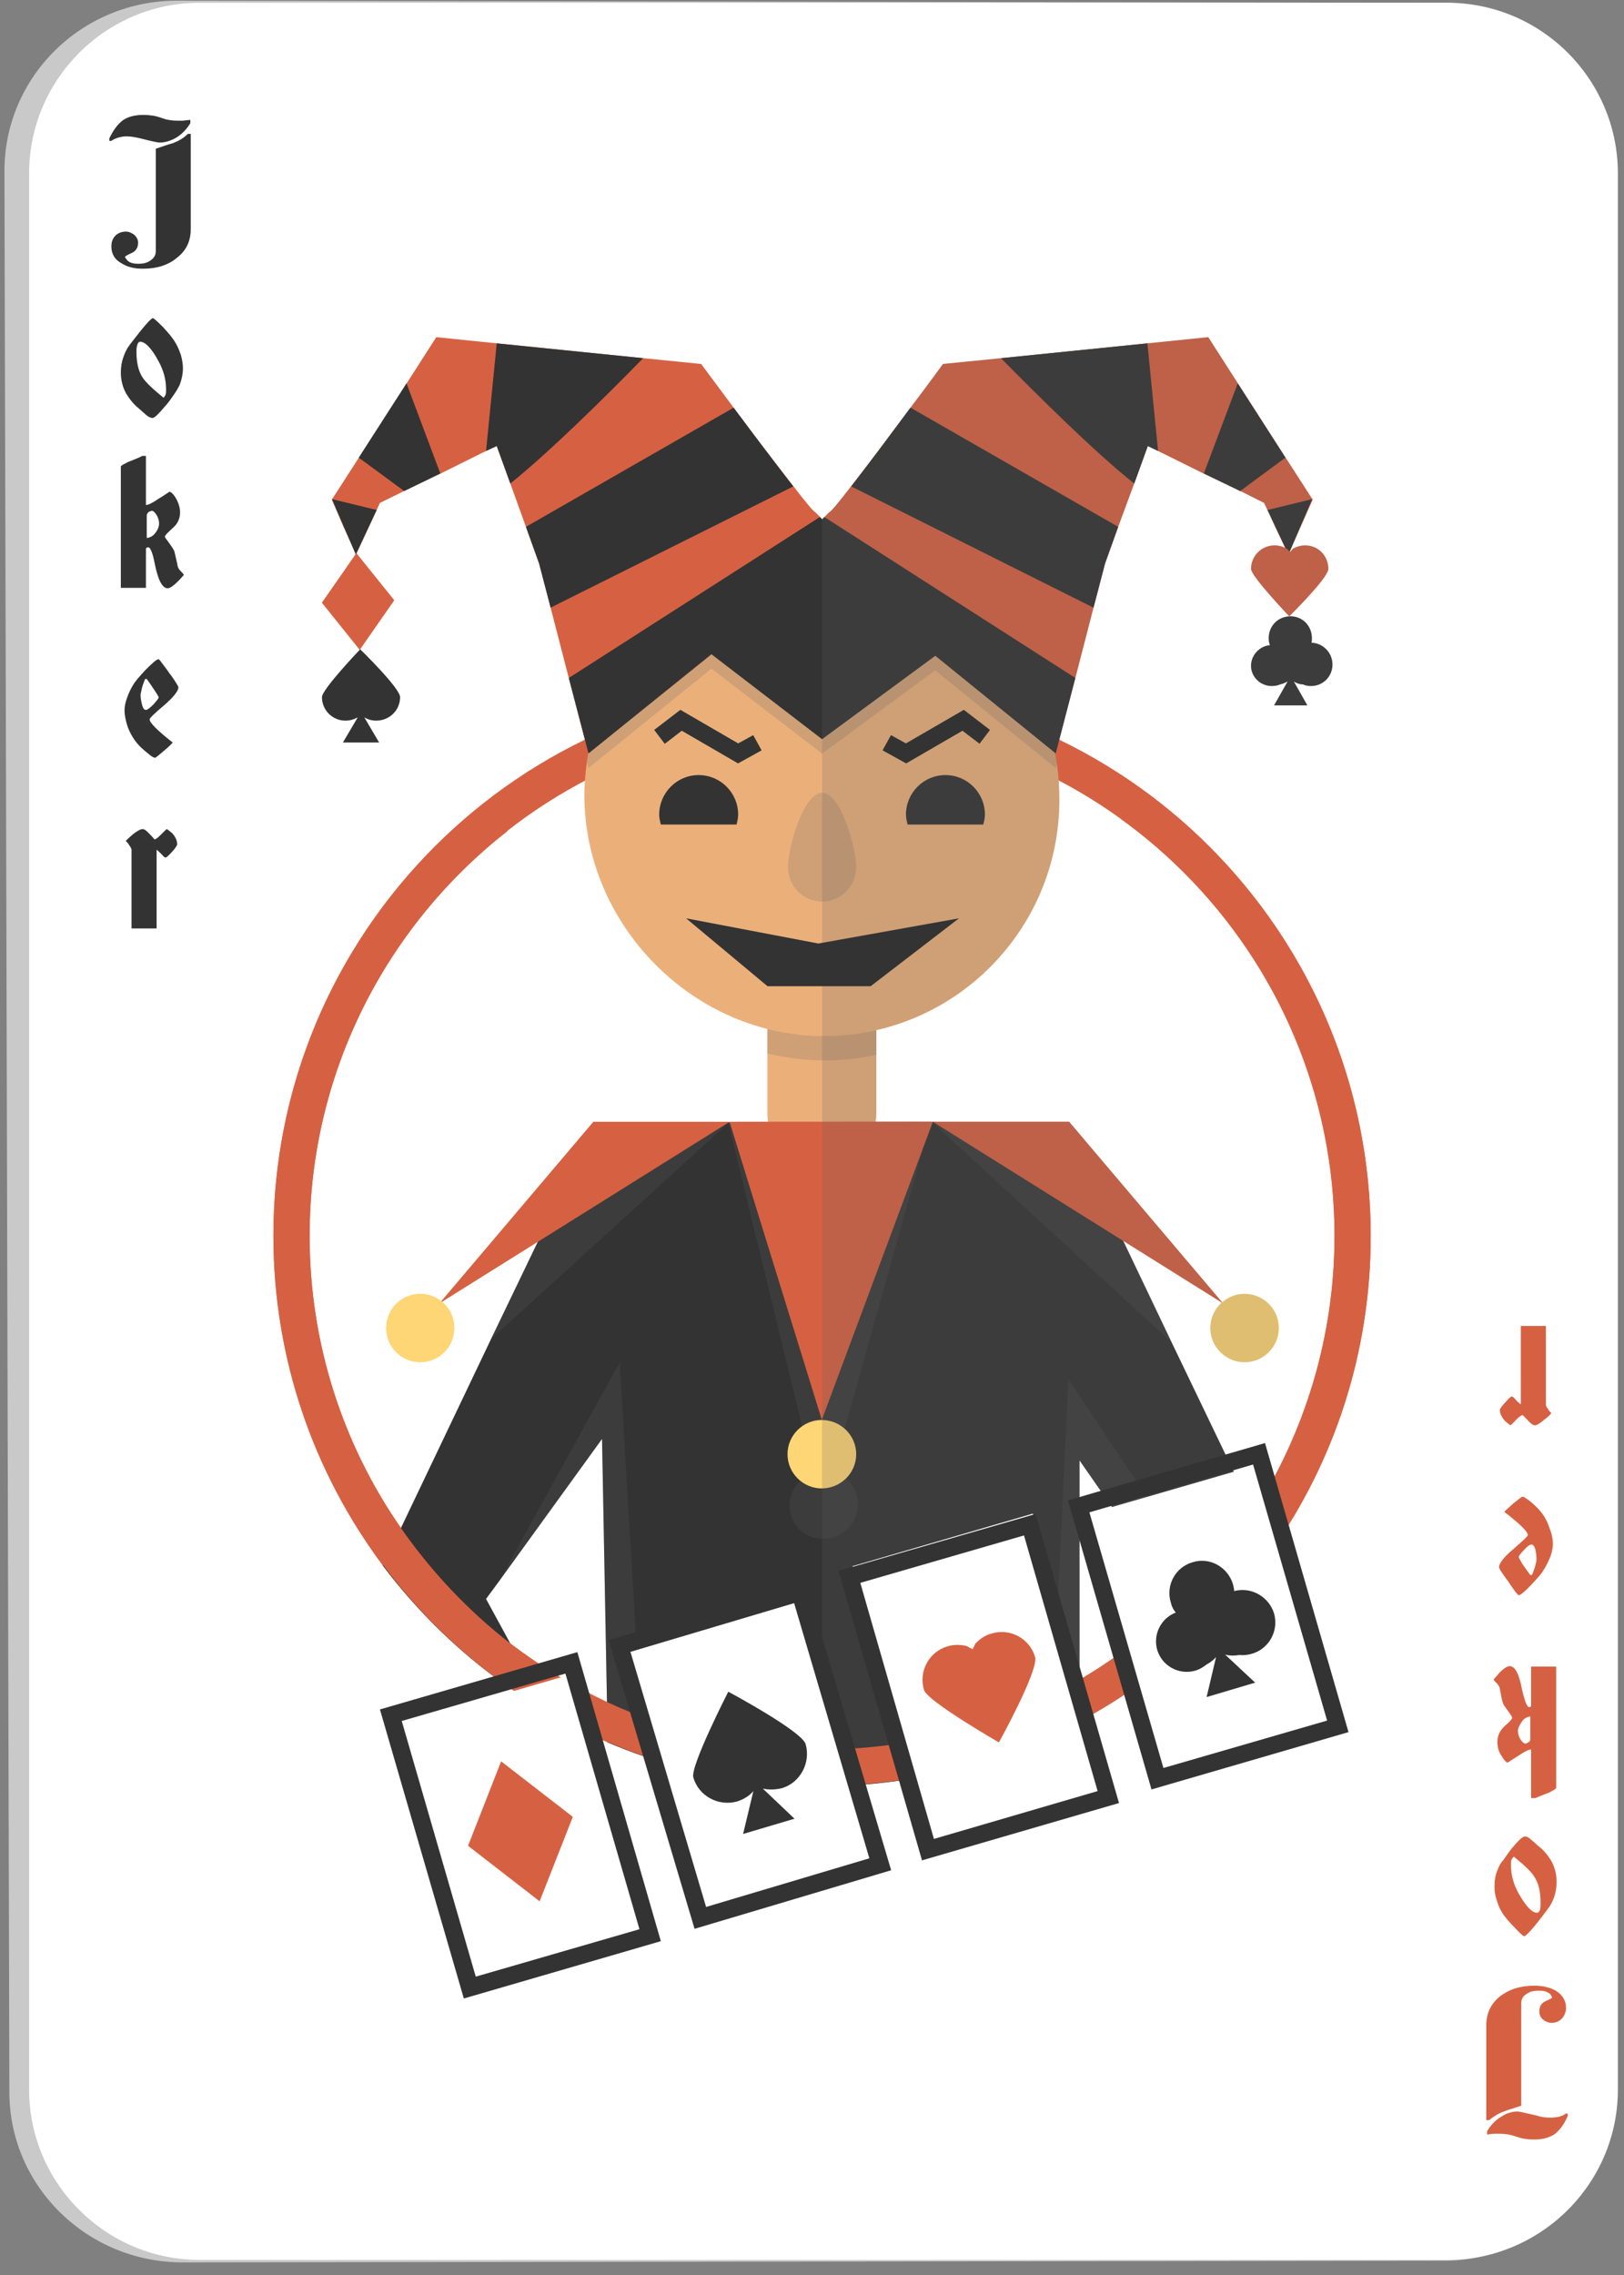 <?xml version="1.0"?>
<svg width="40" height="56" xmlns="http://www.w3.org/2000/svg" xmlns:svg="http://www.w3.org/2000/svg" enable-background="new 0 0 450 450" version="1.1" xml:space="preserve">
 <rect width="100%" height="100%" fill="#808080" stroke="none"/>
 <g class="layer">
  <title>Layer 1</title>
  <g id="svg_2407" transform="translate(0.002, 0.052) scale(1.013, 1) translate(-0.002, -0.052) translate(0.002, 0.05) matrix(1, 0, 0, 1.015, -205.144, -324.224)">
   <g id="svg_2408">
    <path d="m209.58,374.25c-2.32,0 -4.21,-1.85 -4.21,-4.13l-0.12,-46.57c-0.01,-2.3 1.88,-4.16 4.21,-4.15l30.77,0.05c2.32,0.01 4.21,1.87 4.21,4.16l0,46.47c0,2.28 -1.88,4.13 -4.19,4.13l-30.67,0.04z" fill="#C9C9C9" id="svg_2409"/>
    <path d="m210,374.19c-2.29,0 -4.15,-1.86 -4.15,-4.13l0,-46.47c0,-2.28 1.86,-4.14 4.15,-4.14l30.33,0c2.29,0 4.15,1.86 4.15,4.14l0,46.47c0,2.27 -1.86,4.13 -4.15,4.13l-30.33,0z" fill="#FFFFFF" id="svg_2410"/>
   </g>
   <g id="svg_2411">
    <g id="svg_2412">
     <path d="m209.77,322.37c-0.09,0.15 -0.21,0.27 -0.34,0.35c-0.14,0.08 -0.27,0.12 -0.41,0.12c-0.04,0 -0.19,-0.03 -0.46,-0.1c-0.13,-0.03 -0.24,-0.05 -0.34,-0.05c-0.07,0 -0.13,0.01 -0.2,0.03c-0.06,0.02 -0.12,0.04 -0.17,0.08l-0.05,0l0,-0.06c0.1,-0.21 0.21,-0.35 0.33,-0.44c0.13,-0.09 0.3,-0.13 0.5,-0.13c0.15,0 0.29,0.02 0.43,0.07c0.13,0.05 0.26,0.07 0.39,0.07c0.04,0 0.09,0 0.14,0c0.06,-0.01 0.11,-0.01 0.18,-0.02l0,0.08zm0.01,2.57c0,0.29 -0.11,0.52 -0.33,0.69c-0.21,0.18 -0.49,0.27 -0.83,0.27c-0.21,0 -0.38,-0.04 -0.52,-0.13c-0.17,-0.09 -0.25,-0.23 -0.25,-0.41c0,-0.09 0.02,-0.16 0.07,-0.23c0.06,-0.08 0.16,-0.13 0.28,-0.13c0.08,0 0.14,0.03 0.21,0.08c0.05,0.05 0.09,0.11 0.09,0.19c0,0.12 -0.06,0.21 -0.16,0.25c-0.11,0.05 -0.16,0.08 -0.16,0.1c0.02,0.03 0.04,0.06 0.06,0.08c0.06,0.06 0.15,0.08 0.27,0.08c0.11,0 0.21,-0.02 0.29,-0.08c0.09,-0.06 0.13,-0.13 0.13,-0.23l0,-2.48c0.15,-0.05 0.29,-0.1 0.43,-0.14c0.13,-0.05 0.25,-0.12 0.35,-0.22l0.07,0l0,2.31z" fill="#333333" id="svg_2413"/>
     <path d="m209.59,328.31c0,0.14 -0.03,0.28 -0.08,0.41c-0.04,0.08 -0.08,0.15 -0.13,0.22c-0.09,0.13 -0.16,0.23 -0.22,0.29c-0.16,0.19 -0.26,0.29 -0.31,0.29c-0.04,0 -0.09,-0.02 -0.15,-0.07c-0.06,-0.05 -0.11,-0.1 -0.17,-0.15c-0.14,-0.11 -0.25,-0.25 -0.33,-0.39c-0.08,-0.15 -0.12,-0.32 -0.12,-0.49c0,-0.13 0.02,-0.26 0.06,-0.37c0.04,-0.12 0.09,-0.22 0.16,-0.31c0.33,-0.43 0.51,-0.64 0.56,-0.64c0.02,0 0.1,0.07 0.24,0.21c0.14,0.15 0.25,0.28 0.31,0.39c0.05,0.08 0.09,0.18 0.13,0.29c0.03,0.11 0.05,0.22 0.05,0.32zm-0.41,0.52c0,-0.24 -0.06,-0.46 -0.18,-0.68c-0.17,-0.32 -0.33,-0.48 -0.45,-0.48c-0.03,0 -0.06,0.03 -0.07,0.08c-0.02,0.06 -0.02,0.11 -0.02,0.17c0,0.26 0.05,0.47 0.15,0.62c0.08,0.12 0.25,0.28 0.51,0.49c0.02,-0.03 0.04,-0.05 0.05,-0.08c0.01,-0.03 0.01,-0.07 0.01,-0.12z" fill="#333333" id="svg_2414"/>
     <path d="m209.61,333.33c-0.06,0.07 -0.11,0.12 -0.15,0.16c-0.11,0.11 -0.19,0.16 -0.24,0.16c-0.13,0 -0.23,-0.19 -0.31,-0.57c-0.04,-0.21 -0.08,-0.35 -0.14,-0.42l-0.06,0c-0.01,0.01 -0.02,0.03 -0.02,0.04l0,0.94l-0.61,0l0,-2.95c0.03,-0.03 0.09,-0.06 0.17,-0.1c0.18,-0.07 0.3,-0.12 0.35,-0.15l0.09,0l0,1.19c0.06,0 0.16,-0.05 0.32,-0.16c0.09,-0.05 0.17,-0.11 0.25,-0.16c0.04,0 0.09,0.05 0.15,0.14c0.07,0.12 0.11,0.24 0.11,0.36c0,0.15 -0.06,0.28 -0.18,0.38c-0.12,0.11 -0.19,0.18 -0.19,0.21c0,0.01 0.04,0.07 0.11,0.16c0.07,0.1 0.11,0.16 0.12,0.19c0.01,0.03 0.03,0.13 0.07,0.3c0,0.02 0.01,0.05 0.02,0.09c0.01,0.03 0.04,0.07 0.08,0.11c0.04,0.04 0.06,0.06 0.06,0.08zm-0.6,-1.25c0,-0.07 -0.02,-0.13 -0.05,-0.19c-0.05,-0.08 -0.09,-0.12 -0.13,-0.12c-0.03,0.01 -0.05,0.02 -0.06,0.02c-0.04,0.03 -0.06,0.06 -0.06,0.09l0,0.55c0.1,-0.01 0.17,-0.06 0.23,-0.15c0.05,-0.07 0.07,-0.14 0.07,-0.2z" fill="#333333" id="svg_2415"/>
     <path d="m209.48,336.05c0,0.09 -0.12,0.24 -0.35,0.44c-0.23,0.19 -0.35,0.31 -0.35,0.34c0,0.08 0.19,0.27 0.56,0.56c-0.01,0.02 -0.08,0.09 -0.21,0.2c-0.13,0.11 -0.2,0.17 -0.22,0.17c-0.02,0 -0.07,-0.02 -0.14,-0.08c-0.06,-0.05 -0.14,-0.11 -0.22,-0.19c-0.13,-0.13 -0.23,-0.29 -0.3,-0.47c-0.05,-0.15 -0.08,-0.29 -0.08,-0.41c0,-0.09 0.02,-0.19 0.06,-0.3c0.04,-0.12 0.1,-0.24 0.17,-0.35c0.04,-0.06 0.13,-0.17 0.28,-0.33c0.17,-0.17 0.27,-0.26 0.32,-0.26c0.01,0 0.04,0.04 0.1,0.12c0.05,0.07 0.11,0.14 0.16,0.22c0.01,0.01 0.05,0.06 0.11,0.15c0.07,0.11 0.11,0.17 0.11,0.19zm-0.48,0.25c0,-0.02 -0.03,-0.07 -0.09,-0.16c-0.08,-0.12 -0.14,-0.21 -0.2,-0.29l-0.04,0c-0.03,0.08 -0.06,0.15 -0.08,0.23c-0.01,0.07 -0.03,0.12 -0.03,0.16c0,0.09 0.02,0.17 0.04,0.25c0.02,0.07 0.05,0.11 0.09,0.11c0.03,0 0.09,-0.04 0.18,-0.13c0.08,-0.09 0.13,-0.15 0.13,-0.17z" fill="#333333" id="svg_2416"/>
     <path d="m209.45,339.86c0,0.02 -0.03,0.07 -0.08,0.13c-0.11,0.13 -0.18,0.19 -0.2,0.19c-0.02,0 -0.05,-0.02 -0.08,-0.06c-0.05,-0.05 -0.1,-0.1 -0.14,-0.13l0,1.91l-0.61,0l0,-1.91c0,-0.02 -0.02,-0.06 -0.05,-0.1c-0.03,-0.05 -0.06,-0.09 -0.09,-0.11c0.02,-0.03 0.08,-0.08 0.18,-0.17c0.11,-0.08 0.18,-0.12 0.23,-0.12c0.04,0 0.08,0.03 0.13,0.08c0.06,0.06 0.11,0.11 0.16,0.17c0.03,0 0.08,-0.04 0.17,-0.13c0.08,-0.08 0.12,-0.12 0.13,-0.12c0.06,0.04 0.1,0.08 0.13,0.1c0.08,0.09 0.12,0.18 0.12,0.27z" fill="#333333" id="svg_2417"/>
    </g>
    <g id="svg_2418">
     <path d="m241.28,368.5c0,-0.29 0.11,-0.52 0.33,-0.7c0.22,-0.17 0.49,-0.26 0.84,-0.26c0.2,0 0.38,0.04 0.52,0.12c0.16,0.1 0.25,0.24 0.25,0.42c0,0.08 -0.03,0.16 -0.07,0.22c-0.07,0.09 -0.16,0.14 -0.28,0.14c-0.08,0 -0.15,-0.03 -0.21,-0.08c-0.06,-0.05 -0.09,-0.12 -0.09,-0.19c0,-0.13 0.05,-0.21 0.16,-0.26c0.1,-0.04 0.15,-0.07 0.15,-0.09c-0.02,-0.04 -0.03,-0.06 -0.05,-0.08c-0.07,-0.06 -0.15,-0.08 -0.27,-0.08c-0.12,0 -0.22,0.02 -0.3,0.08c-0.09,0.05 -0.13,0.13 -0.13,0.23l0,2.48c-0.15,0.05 -0.29,0.09 -0.42,0.14c-0.14,0.05 -0.25,0.12 -0.36,0.21l-0.07,0l0,-2.3zm0.02,2.57c0.09,-0.15 0.2,-0.27 0.34,-0.35c0.13,-0.09 0.27,-0.13 0.4,-0.13c0.05,0 0.2,0.04 0.47,0.1c0.12,0.04 0.23,0.05 0.34,0.05c0.06,0 0.13,-0.01 0.19,-0.02c0.07,-0.02 0.13,-0.04 0.17,-0.08l0.05,0l0,0.06c-0.09,0.21 -0.2,0.35 -0.32,0.44c-0.13,0.09 -0.3,0.13 -0.5,0.13c-0.15,0 -0.29,-0.02 -0.43,-0.07c-0.14,-0.05 -0.27,-0.07 -0.39,-0.07c-0.04,0 -0.09,0 -0.15,0c-0.05,0 -0.11,0.01 -0.17,0.02l0,-0.08z" fill="#D66142" id="svg_2419"/>
     <path d="m241.48,365.13c0,-0.14 0.02,-0.28 0.08,-0.41c0.03,-0.08 0.07,-0.16 0.13,-0.22c0.09,-0.13 0.16,-0.23 0.21,-0.29c0.16,-0.19 0.26,-0.29 0.32,-0.29c0.04,0 0.09,0.02 0.14,0.07c0.06,0.05 0.12,0.1 0.17,0.15c0.15,0.11 0.26,0.25 0.34,0.39c0.08,0.15 0.12,0.32 0.12,0.49c0,0.13 -0.02,0.26 -0.06,0.37c-0.04,0.12 -0.1,0.22 -0.17,0.31c-0.32,0.43 -0.51,0.64 -0.56,0.64c-0.02,0 -0.1,-0.07 -0.23,-0.21c-0.15,-0.15 -0.26,-0.28 -0.32,-0.39c-0.05,-0.08 -0.09,-0.18 -0.12,-0.29c-0.04,-0.11 -0.05,-0.22 -0.05,-0.32zm0.4,-0.52c0,0.24 0.06,0.46 0.18,0.68c0.18,0.32 0.33,0.48 0.45,0.48c0.04,0 0.06,-0.03 0.08,-0.08c0.01,-0.06 0.01,-0.11 0.01,-0.17c0,-0.26 -0.05,-0.47 -0.15,-0.62c-0.07,-0.12 -0.24,-0.28 -0.5,-0.49c-0.03,0.03 -0.05,0.06 -0.06,0.08c-0.01,0.03 -0.01,0.07 -0.01,0.12z" fill="#D66142" id="svg_2420"/>
     <path d="m241.46,360.11c0.06,-0.07 0.11,-0.12 0.14,-0.16c0.11,-0.11 0.19,-0.16 0.25,-0.16c0.13,0 0.23,0.19 0.3,0.57c0.05,0.21 0.09,0.35 0.15,0.42l0.05,0c0.02,-0.01 0.02,-0.03 0.02,-0.04l0,-0.94l0.61,0l0,2.95c-0.03,0.03 -0.09,0.06 -0.16,0.1c-0.18,0.07 -0.3,0.12 -0.35,0.14l-0.1,0l0,-1.18c-0.05,0 -0.16,0.05 -0.32,0.16c-0.08,0.05 -0.16,0.1 -0.25,0.16c-0.03,0 -0.08,-0.05 -0.14,-0.15c-0.08,-0.11 -0.11,-0.23 -0.11,-0.35c0,-0.15 0.06,-0.28 0.18,-0.39c0.12,-0.1 0.18,-0.17 0.18,-0.2c0,-0.01 -0.03,-0.07 -0.1,-0.16c-0.07,-0.1 -0.12,-0.16 -0.12,-0.19c-0.02,-0.03 -0.04,-0.13 -0.07,-0.3c-0.01,-0.03 -0.01,-0.06 -0.02,-0.09c-0.02,-0.04 -0.04,-0.07 -0.08,-0.11c-0.04,-0.04 -0.06,-0.06 -0.06,-0.08zm0.59,1.25c0,0.07 0.02,0.13 0.05,0.19c0.05,0.08 0.1,0.12 0.14,0.12c0.03,-0.01 0.04,-0.02 0.06,-0.03c0.04,-0.02 0.05,-0.05 0.05,-0.08l0,-0.55c-0.09,0.01 -0.17,0.06 -0.22,0.15c-0.05,0.07 -0.08,0.14 -0.08,0.2z" fill="#D66142" id="svg_2421"/>
     <path d="m241.59,357.39c0,-0.09 0.11,-0.24 0.35,-0.44c0.23,-0.2 0.35,-0.31 0.35,-0.34c0,-0.08 -0.19,-0.27 -0.57,-0.56c0.01,-0.02 0.09,-0.09 0.21,-0.2c0.14,-0.11 0.21,-0.17 0.23,-0.17c0.02,0 0.06,0.02 0.13,0.07c0.07,0.05 0.15,0.12 0.23,0.2c0.13,0.13 0.23,0.29 0.29,0.47c0.06,0.15 0.09,0.28 0.09,0.41c0,0.08 -0.02,0.19 -0.06,0.3c-0.05,0.12 -0.1,0.23 -0.18,0.35c-0.03,0.06 -0.13,0.17 -0.28,0.33c-0.16,0.17 -0.27,0.26 -0.31,0.26c-0.01,0 -0.05,-0.04 -0.11,-0.12c-0.05,-0.07 -0.1,-0.14 -0.15,-0.22c-0.01,-0.01 -0.05,-0.06 -0.11,-0.15c-0.08,-0.11 -0.11,-0.17 -0.11,-0.19zm0.48,-0.25c0,0.02 0.03,0.07 0.08,0.16c0.08,0.12 0.15,0.21 0.2,0.28l0.04,0c0.03,-0.07 0.06,-0.14 0.08,-0.22c0.02,-0.07 0.03,-0.12 0.03,-0.16c0,-0.09 -0.01,-0.17 -0.03,-0.25c-0.02,-0.07 -0.06,-0.11 -0.09,-0.11c-0.04,0 -0.1,0.04 -0.18,0.13c-0.09,0.09 -0.13,0.15 -0.13,0.17z" fill="#D66142" id="svg_2422"/>
     <path d="m241.61,353.58c0,-0.03 0.03,-0.07 0.09,-0.14c0.11,-0.12 0.17,-0.19 0.2,-0.19c0.02,0 0.04,0.02 0.08,0.06c0.05,0.06 0.09,0.1 0.14,0.13l0,-1.9l0.61,0l0,1.9c0,0.03 0.01,0.07 0.05,0.11c0.02,0.05 0.06,0.08 0.08,0.1c-0.01,0.03 -0.07,0.09 -0.18,0.17c-0.1,0.09 -0.18,0.13 -0.22,0.13c-0.04,0 -0.08,-0.03 -0.14,-0.09c-0.05,-0.05 -0.1,-0.11 -0.16,-0.16c-0.02,0 -0.08,0.04 -0.16,0.12c-0.08,0.09 -0.13,0.13 -0.13,0.13c-0.06,-0.04 -0.1,-0.08 -0.13,-0.1c-0.08,-0.09 -0.13,-0.18 -0.13,-0.27z" fill="#D66142" id="svg_2423"/>
    </g>
    <g id="svg_2424">
     <g id="svg_2425">
      <path d="m225.13,336.01c-7.36,0 -13.34,5.99 -13.34,13.35c0,2.99 0.99,5.76 2.66,7.99c0.83,1.1 1.83,2.08 2.96,2.88c2.17,1.55 4.84,2.47 7.72,2.47c2.95,0 5.69,-0.97 7.9,-2.6c1.17,-0.87 2.2,-1.91 3.03,-3.11c1.52,-2.16 2.41,-4.79 2.41,-7.63c0,-7.36 -5.98,-13.35 -13.34,-13.35zm10.49,20.06c-0.63,0.98 -1.4,1.87 -2.27,2.64c-2.19,1.93 -5.07,3.1 -8.22,3.1c-2.85,0 -5.48,-0.96 -7.58,-2.57c-1.02,-0.79 -1.92,-1.73 -2.66,-2.8c-1.4,-2.01 -2.22,-4.45 -2.22,-7.08c0,-6.87 5.59,-12.46 12.46,-12.46c6.87,0 12.46,5.59 12.46,12.46c0,2.47 -0.73,4.77 -1.97,6.71z" fill="#D66142" id="svg_2426"/>
     </g>
     <g id="svg_2427">
      <g id="svg_2428">
       <path d="m226.45,344.42l0,1.93c0,0.86 -0.59,1.55 -1.32,1.55c-0.37,0 -0.7,-0.17 -0.94,-0.45c-0.24,-0.28 -0.39,-0.67 -0.39,-1.1l0,-1.93c0,-0.85 0.6,-1.55 1.33,-1.55c0.37,0 0.69,0.18 0.93,0.46c0.25,0.28 0.39,0.66 0.39,1.09z" fill="#EBB07A" id="svg_2429"/>
       <g id="svg_2430">
        <path d="m226.45,344.42l0,0.54c-0.4,0.1 -0.83,0.14 -1.27,0.14c-0.47,0 -0.93,-0.06 -1.38,-0.17l0,-0.51c0,-0.86 0.6,-1.55 1.33,-1.55c0.37,0 0.69,0.17 0.94,0.45c0.24,0.29 0.38,0.67 0.38,1.1z" fill="#616161" id="svg_2431" opacity="0.2"/>
       </g>
      </g>
      <path d="m230.9,338.78c0,3.16 -2.56,5.73 -5.72,5.73c-3.17,0 -5.83,-2.68 -5.83,-5.85c0,-0.27 0.03,-0.53 0.06,-0.79c0.15,-1.06 0.61,-2.02 1.28,-2.79c0.73,-0.84 1.69,-1.47 2.8,-1.79c0.53,-0.16 1.1,-0.24 1.69,-0.24c0.54,0 1.06,0.08 1.56,0.22c1.09,0.3 2.05,0.93 2.77,1.78c0.69,0.79 1.16,1.77 1.33,2.86c0.04,0.28 0.06,0.57 0.06,0.87z" fill="#EBB07A" id="svg_2432"/>
      <g id="svg_2433">
       <polygon fill="#D66142" id="svg_2434" points="212.968,334 213.807,332.797 214.729,333.94 213.889,335.144      "/>
       <path d="m214.87,336.29c0,-0.22 -0.97,-1.16 -0.97,-1.16s-0.93,0.97 -0.93,1.16c0,0.32 0.26,0.57 0.57,0.57c0.11,0 0.21,-0.03 0.3,-0.08l-0.36,0.61l0.88,0l-0.36,-0.61c0.08,0.05 0.18,0.08 0.29,0.08c0.32,0 0.58,-0.25 0.58,-0.57z" fill="#333333" id="svg_2435"/>
       <g id="svg_2436">
        <path d="m226.45,333.3l-0.53,0.38l-0.72,-0.63l-5.75,4.6l-0.48,-1.83l-0.44,-1.7l-0.28,-1.07l-0.32,-0.89l-0.38,-1.05l-0.33,-0.91l-0.26,0.12l-1.11,0.55l-0.88,0.42l-0.59,0.29l-0.31,0.67l-0.27,0.58l-0.31,-0.68l-0.28,-0.65l0.66,-1.02l1.16,-1.8l0.72,-1.12l1.47,0.15l3.57,0.36l1.4,0.14c0,0 0.35,0.47 0.79,1.06c0.46,0.62 1.04,1.38 1.45,1.9c0.29,0.38 0.5,0.63 0.53,0.63l0.12,0.12l1.37,1.38z" fill="#D66142" id="svg_2437"/>
        <polygon fill="#333333" id="svg_2438" points="213.793,332.83 213.214,331.488 214.302,331.751       "/>
        <polygon fill="#333333" id="svg_2439" points="215.848,330.865 214.969,331.292 213.865,330.482 215.026,328.68       "/>
        <path d="m224.43,331.18l-5.9,2.94l-0.28,-1.07l-0.32,-0.89l5.05,-2.89c0.46,0.62 1.04,1.38 1.45,1.91z" fill="#333333" id="svg_2440"/>
        <path d="m220.78,328.07c-0.89,0.91 -2.28,2.28 -3.23,3.04l-0.33,-0.91l-0.26,0.12l0.26,-2.61l3.56,0.36z" fill="#333333" id="svg_2441"/>
       </g>
       <g id="svg_2442">
        <path d="m225.35,333.05l5.46,4.6l0.48,-1.83l0.44,-1.7l0.28,-1.07l0.32,-0.89l0.39,-1.05l0.33,-0.91l0.25,0.12l1.11,0.55l0.89,0.42l0.58,0.29l0.31,0.67l0.28,0.58l0.3,-0.68l0.29,-0.65l-0.66,-1.02l-1.16,-1.8l-0.72,-1.12l-1.48,0.15l-3.56,0.36l-1.41,0.14c0,0 -0.34,0.47 -0.79,1.06c-0.46,0.62 -1.03,1.38 -1.44,1.9c-0.29,0.38 -0.5,0.63 -0.53,0.63l-0.12,0.12l0.16,1.13z" fill="#D66142" id="svg_2443"/>
        <polygon fill="#333333" id="svg_2444" points="235.962,331.751 237.046,331.488 236.469,332.83       "/>
        <polygon fill="#333333" id="svg_2445" points="234.413,330.865 235.295,331.292 236.396,330.482 235.237,328.68       "/>
        <path d="m225.84,331.18l5.89,2.94l0.28,-1.07l0.32,-0.89l-5.05,-2.89c-0.46,0.62 -1.03,1.38 -1.44,1.91z" fill="#333333" id="svg_2446"/>
        <path d="m229.48,328.07c0.9,0.91 2.28,2.28 3.24,3.04l0.33,-0.91l0.25,0.12l-0.26,-2.61l-3.56,0.36z" fill="#333333" id="svg_2447"/>
       </g>
       <path d="m237.44,333.18c0,0.22 -0.95,1.15 -0.95,1.15s-0.93,-0.97 -0.93,-1.15c0,-0.32 0.26,-0.57 0.57,-0.57c0.11,0 0.21,0.03 0.3,0.08l0.08,0.08l0.07,-0.08c0.09,-0.05 0.19,-0.08 0.3,-0.08c0.31,0 0.56,0.25 0.56,0.57z" fill="#D66142" id="svg_2448"/>
       <path d="m237.03,334.97c0.01,-0.04 0.01,-0.07 0.01,-0.11c0,-0.3 -0.23,-0.53 -0.52,-0.53c-0.3,0 -0.53,0.23 -0.53,0.53c0,0.06 0.01,0.12 0.03,0.17c-0.25,0.02 -0.46,0.24 -0.46,0.5c0,0.27 0.23,0.49 0.5,0.49c0.07,0 0.15,-0.01 0.21,-0.04c0.06,-0.01 0.12,-0.04 0.18,-0.07l-0.33,0.58l0.81,0l-0.33,-0.58c0.06,0.04 0.14,0.07 0.22,0.07c0.06,0.03 0.13,0.04 0.2,0.04c0.29,0 0.52,-0.23 0.52,-0.52c0,-0.29 -0.23,-0.52 -0.51,-0.53z" fill="#333333" id="svg_2449"/>
       <path d="m230.84,337.91l-0.03,0.1l-2.93,-2.37l-2.75,2.02l-2.69,-2.06l-2.99,2.41l-0.04,-0.14c0.16,-1.06 0.61,-2.02 1.28,-2.79l2.8,-1.79c0.53,-0.16 1.1,-0.24 1.69,-0.24c0.54,0 1.06,0.08 1.56,0.22l2.77,1.77c0.69,0.8 1.16,1.78 1.33,2.87z" fill="#616161" id="svg_2450" opacity="0.2"/>
       <polygon fill="#333333" id="svg_2451" points="231.288,335.825 225.185,331.922 225.13,331.978 225.076,331.922 218.972,335.825        219.451,337.655 222.438,335.248 225.13,337.31 227.883,335.287 230.811,337.655      "/>
      </g>
      <path d="m236.06,356.99c-0.47,0.67 -0.99,1.3 -1.57,1.86c-0.46,0.45 -0.94,0.87 -1.46,1.25l-0.38,-0.12l0.7,-1.28l0.34,-0.6l-2.3,-3.3l0,6.33c-0.48,0.25 -0.97,0.48 -1.49,0.68c-1.48,0.57 -3.09,0.89 -4.77,0.89c-0.47,0 -0.93,-0.03 -1.39,-0.08c-1.34,-0.13 -2.62,-0.47 -3.82,-0.98l-0.02,-0.98l-0.12,-6.38l-2.51,3.46l-0.31,0.42l0.59,1.08l0.45,0.81l-0.59,0.18c-1.13,-0.8 -2.13,-1.78 -2.96,-2.88l0.44,-0.91l2.19,-4.58l1.48,-3.07l1.76,-0.84c0.6,-0.77 1.51,-1.28 2.55,-1.35c0,0 0.01,0 0.02,0c0.07,-0.01 0.14,-0.01 0.21,-0.01l4.75,0c0.08,0 0.15,0 0.23,0.01l0.01,0c1.11,0.07 2.08,0.65 2.67,1.52l1.33,0.6l1.54,3.22l1.99,4.13l0.44,0.92z" fill="#333333" id="svg_2452"/>
      <g id="svg_2453">
       <path d="m223.74,362.62c-1.34,-0.13 -2.62,-0.47 -3.82,-0.98l-0.02,-0.98l-0.12,-6.38l-2.51,3.46l2.94,-5.32l0.51,8.58l3.02,1.62z" fill="#616161" id="svg_2454" opacity="0.2"/>
       <path d="m234.57,358l-0.08,0.85c-0.46,0.45 -0.94,0.87 -1.46,1.25l-0.38,-0.12l0.7,-1.28l0.34,-0.6l-2.3,-3.3l0,6.33c-0.48,0.25 -0.98,0.48 -1.49,0.68l0.82,-0.63l0.4,-8.35l3.45,5.17z" fill="#616161" id="svg_2455" opacity="0.2"/>
      </g>
      <g id="svg_2456">
       <g id="svg_2457" opacity="0.2">
        <path d="m220.32,347.95l-1.76,0.84l-1.48,3.07l5.79,-5.26c-1.04,0.07 -1.95,0.58 -2.55,1.35z" fill="#616161" id="svg_2458"/>
        <path d="m225.81,346.59l-2.96,0.01l0,0l0,0.01l2.07,8.49c-0.33,0.11 -0.57,0.42 -0.58,0.78c-0.01,0.46 0.36,0.83 0.82,0.82c0.46,0 0.84,-0.37 0.84,-0.83c0.01,-0.39 -0.25,-0.71 -0.61,-0.8l2.38,-8.49l-1.96,0.01z" fill="#616161" id="svg_2459"/>
        <path d="m232.09,348.72l-1.33,-0.6c-0.59,-0.87 -1.56,-1.45 -2.67,-1.52l-0.28,0l5.82,5.34l-1.54,-3.22z" fill="#616161" id="svg_2460"/>
       </g>
       <g id="svg_2461">
        <polygon fill="#D66142" id="svg_2462" points="222.881,346.588 219.569,346.588 215.825,350.994 222.881,346.589 225.124,353.818         227.824,346.588 222.883,346.588       "/>
        <polygon fill="#D66142" id="svg_2463" points="231.137,346.588 227.824,346.588 234.882,350.994       "/>
       </g>
       <path d="m216.19,351.59c0,0.46 -0.37,0.83 -0.83,0.83c-0.46,0 -0.83,-0.37 -0.83,-0.83c0,-0.46 0.37,-0.83 0.83,-0.83c0.46,0 0.83,0.37 0.83,0.83z" fill="#FFD675" id="svg_2464"/>
       <path d="m225.96,354.65c0,0.46 -0.38,0.83 -0.84,0.83c-0.45,0 -0.83,-0.37 -0.83,-0.83c0,-0.46 0.38,-0.83 0.83,-0.83c0.46,0 0.84,0.37 0.84,0.83z" fill="#FFD675" id="svg_2465"/>
       <path d="m236.24,351.59c0,0.46 -0.38,0.83 -0.84,0.83c-0.45,0 -0.83,-0.37 -0.83,-0.83c0,-0.46 0.38,-0.83 0.83,-0.83c0.46,0 0.84,0.37 0.84,0.83z" fill="#FFD675" id="svg_2466"/>
      </g>
      <g id="svg_2467">
       <path d="m223.05,339.38c0.02,-0.08 0.04,-0.16 0.04,-0.24c0,-0.53 -0.43,-0.96 -0.96,-0.96c-0.53,0 -0.96,0.43 -0.96,0.96c0,0.08 0.02,0.16 0.04,0.24l1.84,0z" fill="#333333" id="svg_2468"/>
       <path d="m229.05,339.38c0.02,-0.08 0.04,-0.16 0.04,-0.24c0,-0.53 -0.43,-0.96 -0.96,-0.96c-0.53,0 -0.96,0.43 -0.96,0.96c0,0.08 0.02,0.16 0.04,0.24l1.84,0z" fill="#333333" id="svg_2469"/>
       <path d="m225.96,340.41c0,0.46 -0.37,0.84 -0.83,0.84c-0.46,0 -0.83,-0.38 -0.83,-0.84c0,-0.46 0.37,-1.8 0.83,-1.8c0.46,0 0.83,1.34 0.83,1.8z" fill="#616161" id="svg_2470" opacity="0.2"/>
      </g>
     </g>
     <g id="svg_2471">
      <path d="m237.03,334.97c0.01,-0.04 0.01,-0.07 0.01,-0.11c0,-0.3 -0.23,-0.53 -0.52,-0.53c-0.3,0 -0.53,0.23 -0.53,0.53c0,0.06 0.01,0.12 0.03,0.17c-0.25,0.02 -0.46,0.24 -0.46,0.5c0,0.27 0.23,0.49 0.5,0.49c0.07,0 0.15,-0.01 0.21,-0.04c0.06,-0.01 0.12,-0.04 0.18,-0.07l-0.33,0.58l0.81,0l-0.33,-0.58c0.06,0.04 0.14,0.07 0.22,0.07c0.06,0.03 0.13,0.04 0.2,0.04c0.29,0 0.52,-0.23 0.52,-0.52c0,-0.29 -0.23,-0.52 -0.51,-0.53z" fill="#616161" id="svg_2472" opacity="0.2"/>
      <path d="m236.88,332.61c-0.11,0 -0.21,0.03 -0.3,0.08l-0.07,0.07l-0.01,0l0.27,-0.61l0.28,-0.65l-0.01,-0.01l-0.64,-1.01l-1.16,-1.8l-0.72,-1.12l-1.48,0.15l-3.56,0.36l-1.41,0.14c0,0 -0.34,0.46 -0.79,1.06c-0.46,0.62 -1.03,1.38 -1.44,1.9c-0.29,0.38 -0.5,0.63 -0.53,0.63l-0.12,0.12l-0.06,0.05l0,0l0,30.72c0,0 0,0 0,0c1.68,0 3.29,-0.31 4.77,-0.88c0.52,-0.2 1.01,-0.43 1.49,-0.68l0,-6.33l2.3,3.29l-0.34,0.61l-0.7,1.28l0.38,0.11c0.52,-0.37 1,-0.79 1.46,-1.24c0.58,-0.57 1.1,-1.19 1.57,-1.86l-0.44,-0.92l-1.99,-4.14l-1.17,-2.45l2.39,1.49c-0.17,0.15 -0.28,0.37 -0.28,0.62c0,0.46 0.38,0.83 0.83,0.83c0.46,0 0.83,-0.37 0.83,-0.83c0,-0.46 -0.37,-0.83 -0.83,-0.83c-0.21,0 -0.39,0.08 -0.54,0.21l-3.72,-4.39l-3.32,0l0,0.01l0,0l0,-0.01l-1.39,0c0.01,-0.07 0.02,-0.15 0.02,-0.23l0,-1.94c0,-0.02 0,-0.03 0,-0.05c2.55,-0.58 4.45,-2.86 4.45,-5.58c0,-0.3 -0.02,-0.59 -0.06,-0.88c-0.02,-0.09 -0.03,-0.18 -0.05,-0.27l0.02,0.02l0.48,-1.83l0.44,-1.7l0.28,-1.07l0.32,-0.89l0.38,-1.05l0.33,-0.92l0.26,0.13l1.11,0.54l0.88,0.43l0.58,0.29l0.32,0.66l0.2,0.43c-0.07,-0.04 -0.16,-0.06 -0.26,-0.06c-0.31,0 -0.57,0.25 -0.57,0.57c0,0.18 0.93,1.15 0.93,1.15s0.95,-0.94 0.95,-1.15c0,-0.32 -0.25,-0.57 -0.56,-0.57z" fill="#616161" id="svg_2473" opacity="0.2"/>
     </g>
     <g id="svg_2474">
      <path d="m238.47,349.36c0,2.83 -0.89,5.47 -2.41,7.63c-0.83,1.2 -1.86,2.24 -3.03,3.11c-0.52,0.38 -1.07,0.72 -1.64,1.03c-1.87,1 -4,1.56 -6.26,1.56c-1.85,0 -3.61,-0.37 -5.21,-1.06c-0.89,-0.38 -1.73,-0.85 -2.51,-1.4c-1.13,-0.81 -2.13,-1.78 -2.95,-2.89c-1.68,-2.22 -2.67,-4.99 -2.67,-7.99c0,-4.51 2.25,-8.5 5.69,-10.91l0,1.1c-2.92,2.28 -4.81,5.83 -4.81,9.81c0,2.63 0.82,5.08 2.22,7.09c0.74,1.06 1.64,2.01 2.66,2.8c0.73,0.55 1.52,1.03 2.35,1.42c1.59,0.74 3.37,1.15 5.23,1.15c2.28,0 4.42,-0.62 6.26,-1.69c0.7,-0.41 1.36,-0.89 1.96,-1.42c0.87,-0.77 1.64,-1.65 2.27,-2.63c1.24,-1.94 1.97,-4.25 1.97,-6.72c0,-4.16 -2.05,-7.85 -5.2,-10.11l0,-1.07c3.66,2.38 6.08,6.5 6.08,11.19z" fill="#D66142" id="svg_2475"/>
     </g>
     <g id="svg_2476">
      <g id="svg_2477">
       <g id="svg_2478">
        <rect fill="#FFFFFF" height="6.88" id="svg_2479" transform="matrix(0.961 -0.278 0.278 0.961 -92.636 75.018)" width="4.56" x="215.51" y="360.21"/>
        <path d="m216.42,367.85l-2.04,-7.01l4.8,-1.39l2.03,7.01l-4.79,1.39zm-1.51,-6.73l1.8,6.2l3.98,-1.15l-1.8,-6.2l-3.98,1.15z" fill="#333333" id="svg_2480"/>
       </g>
       <polygon fill="#D66142" id="svg_2481" points="216.522,364.147 217.327,362.099 219.07,363.445 218.263,365.493      "/>
      </g>
      <g id="svg_2482">
       <g id="svg_2483">
        <rect fill="#FFFFFF" height="6.88" id="svg_2484" transform="matrix(0.959 -0.285 0.285 0.959 -93.909 78.694)" width="4.57" x="221.09" y="358.51"/>
        <path d="m222.03,366.16l-2.09,-7l4.79,-1.42l2.08,7l-4.78,1.42zm-1.56,-6.72l1.84,6.19l3.97,-1.18l-1.83,-6.19l-3.98,1.18z" fill="#333333" id="svg_2485"/>
       </g>
       <path d="m224.73,361.68c-0.1,-0.32 -1.88,-1.27 -1.88,-1.27s-0.93,1.81 -0.85,2.08c0.13,0.45 0.61,0.71 1.07,0.58c0.15,-0.05 0.29,-0.13 0.39,-0.25l-0.25,1.04l1.25,-0.37l-0.77,-0.73c0.14,0.03 0.3,0.03 0.46,-0.01c0.45,-0.13 0.71,-0.62 0.58,-1.07z" fill="#333333" id="svg_2486"/>
      </g>
      <g id="svg_2487">
       <g id="svg_2488">
        <rect fill="#FFFFFF" height="6.88" id="svg_2489" transform="matrix(0.96 -0.279 0.279 0.96 -91.287 78.018)" width="4.57" x="226.66" y="356.86"/>
        <path d="m227.56,364.5l-2.03,-7.02l4.79,-1.38l2.03,7.01l-4.79,1.39zm-1.5,-6.73l1.79,6.21l3.98,-1.16l-1.79,-6.2l-3.98,1.15z" fill="#333333" id="svg_2490"/>
       </g>
       <path d="m230.31,359.57c0.09,0.32 -0.88,2.07 -0.88,2.07s-1.74,-1 -1.82,-1.27c-0.14,-0.45 0.12,-0.93 0.57,-1.06c0.16,-0.05 0.32,-0.04 0.46,-0.01l0.15,0.08l0.07,-0.14c0.11,-0.11 0.23,-0.2 0.39,-0.24c0.45,-0.14 0.93,0.12 1.06,0.57z" fill="#D66142" id="svg_2491"/>
      </g>
      <g id="svg_2492">
       <g id="svg_2493">
        <rect fill="#FFFFFF" height="6.88" id="svg_2494" transform="matrix(0.961 -0.278 0.278 0.961 -90.531 79.436)" width="4.57" x="232.24" y="355.14"/>
        <path d="m233.14,362.78l-2.03,-7.01l4.79,-1.39l2.03,7.01l-4.79,1.39zm-1.51,-6.72l1.8,6.2l3.98,-1.15l-1.8,-6.21l-3.98,1.16z" fill="#333333" id="svg_2495"/>
       </g>
       <path d="m235.15,357.97c0,-0.06 -0.02,-0.11 -0.03,-0.17c-0.13,-0.42 -0.57,-0.66 -0.98,-0.53c-0.42,0.12 -0.66,0.56 -0.53,0.98c0.02,0.09 0.06,0.17 0.12,0.24c-0.36,0.14 -0.56,0.53 -0.45,0.91c0.12,0.39 0.53,0.61 0.92,0.5c0.11,-0.03 0.2,-0.09 0.28,-0.15c0.09,-0.05 0.17,-0.11 0.23,-0.18l-0.23,0.97l1.18,-0.35l-0.73,-0.68c0.11,0.03 0.23,0.03 0.35,0.01c0.1,0.01 0.2,0 0.3,-0.03c0.42,-0.12 0.66,-0.56 0.54,-0.98c-0.13,-0.41 -0.56,-0.65 -0.97,-0.54z" fill="#333333" id="svg_2496"/>
      </g>
     </g>
     <g id="svg_2497">
      <g id="svg_2498">
       <polygon fill="#333333" id="svg_2499" points="227.175,337.897 226.601,337.581 226.805,337.211 227.169,337.412 228.577,336.598        229.213,337.085 228.959,337.42 228.544,337.105      "/>
      </g>
      <g id="svg_2500">
       <polygon fill="#333333" id="svg_2501" points="223.087,337.897 221.719,337.105 221.305,337.422 221.048,337.085 221.685,336.598        223.091,337.412 223.456,337.211 223.66,337.581      "/>
      </g>
      <polygon fill="#333333" id="svg_2502" points="221.824,341.654 223.804,343.301 226.311,343.301 228.459,341.654 225.04,342.265           "/>
     </g>
    </g>
   </g>
  </g>
 </g>

</svg>
